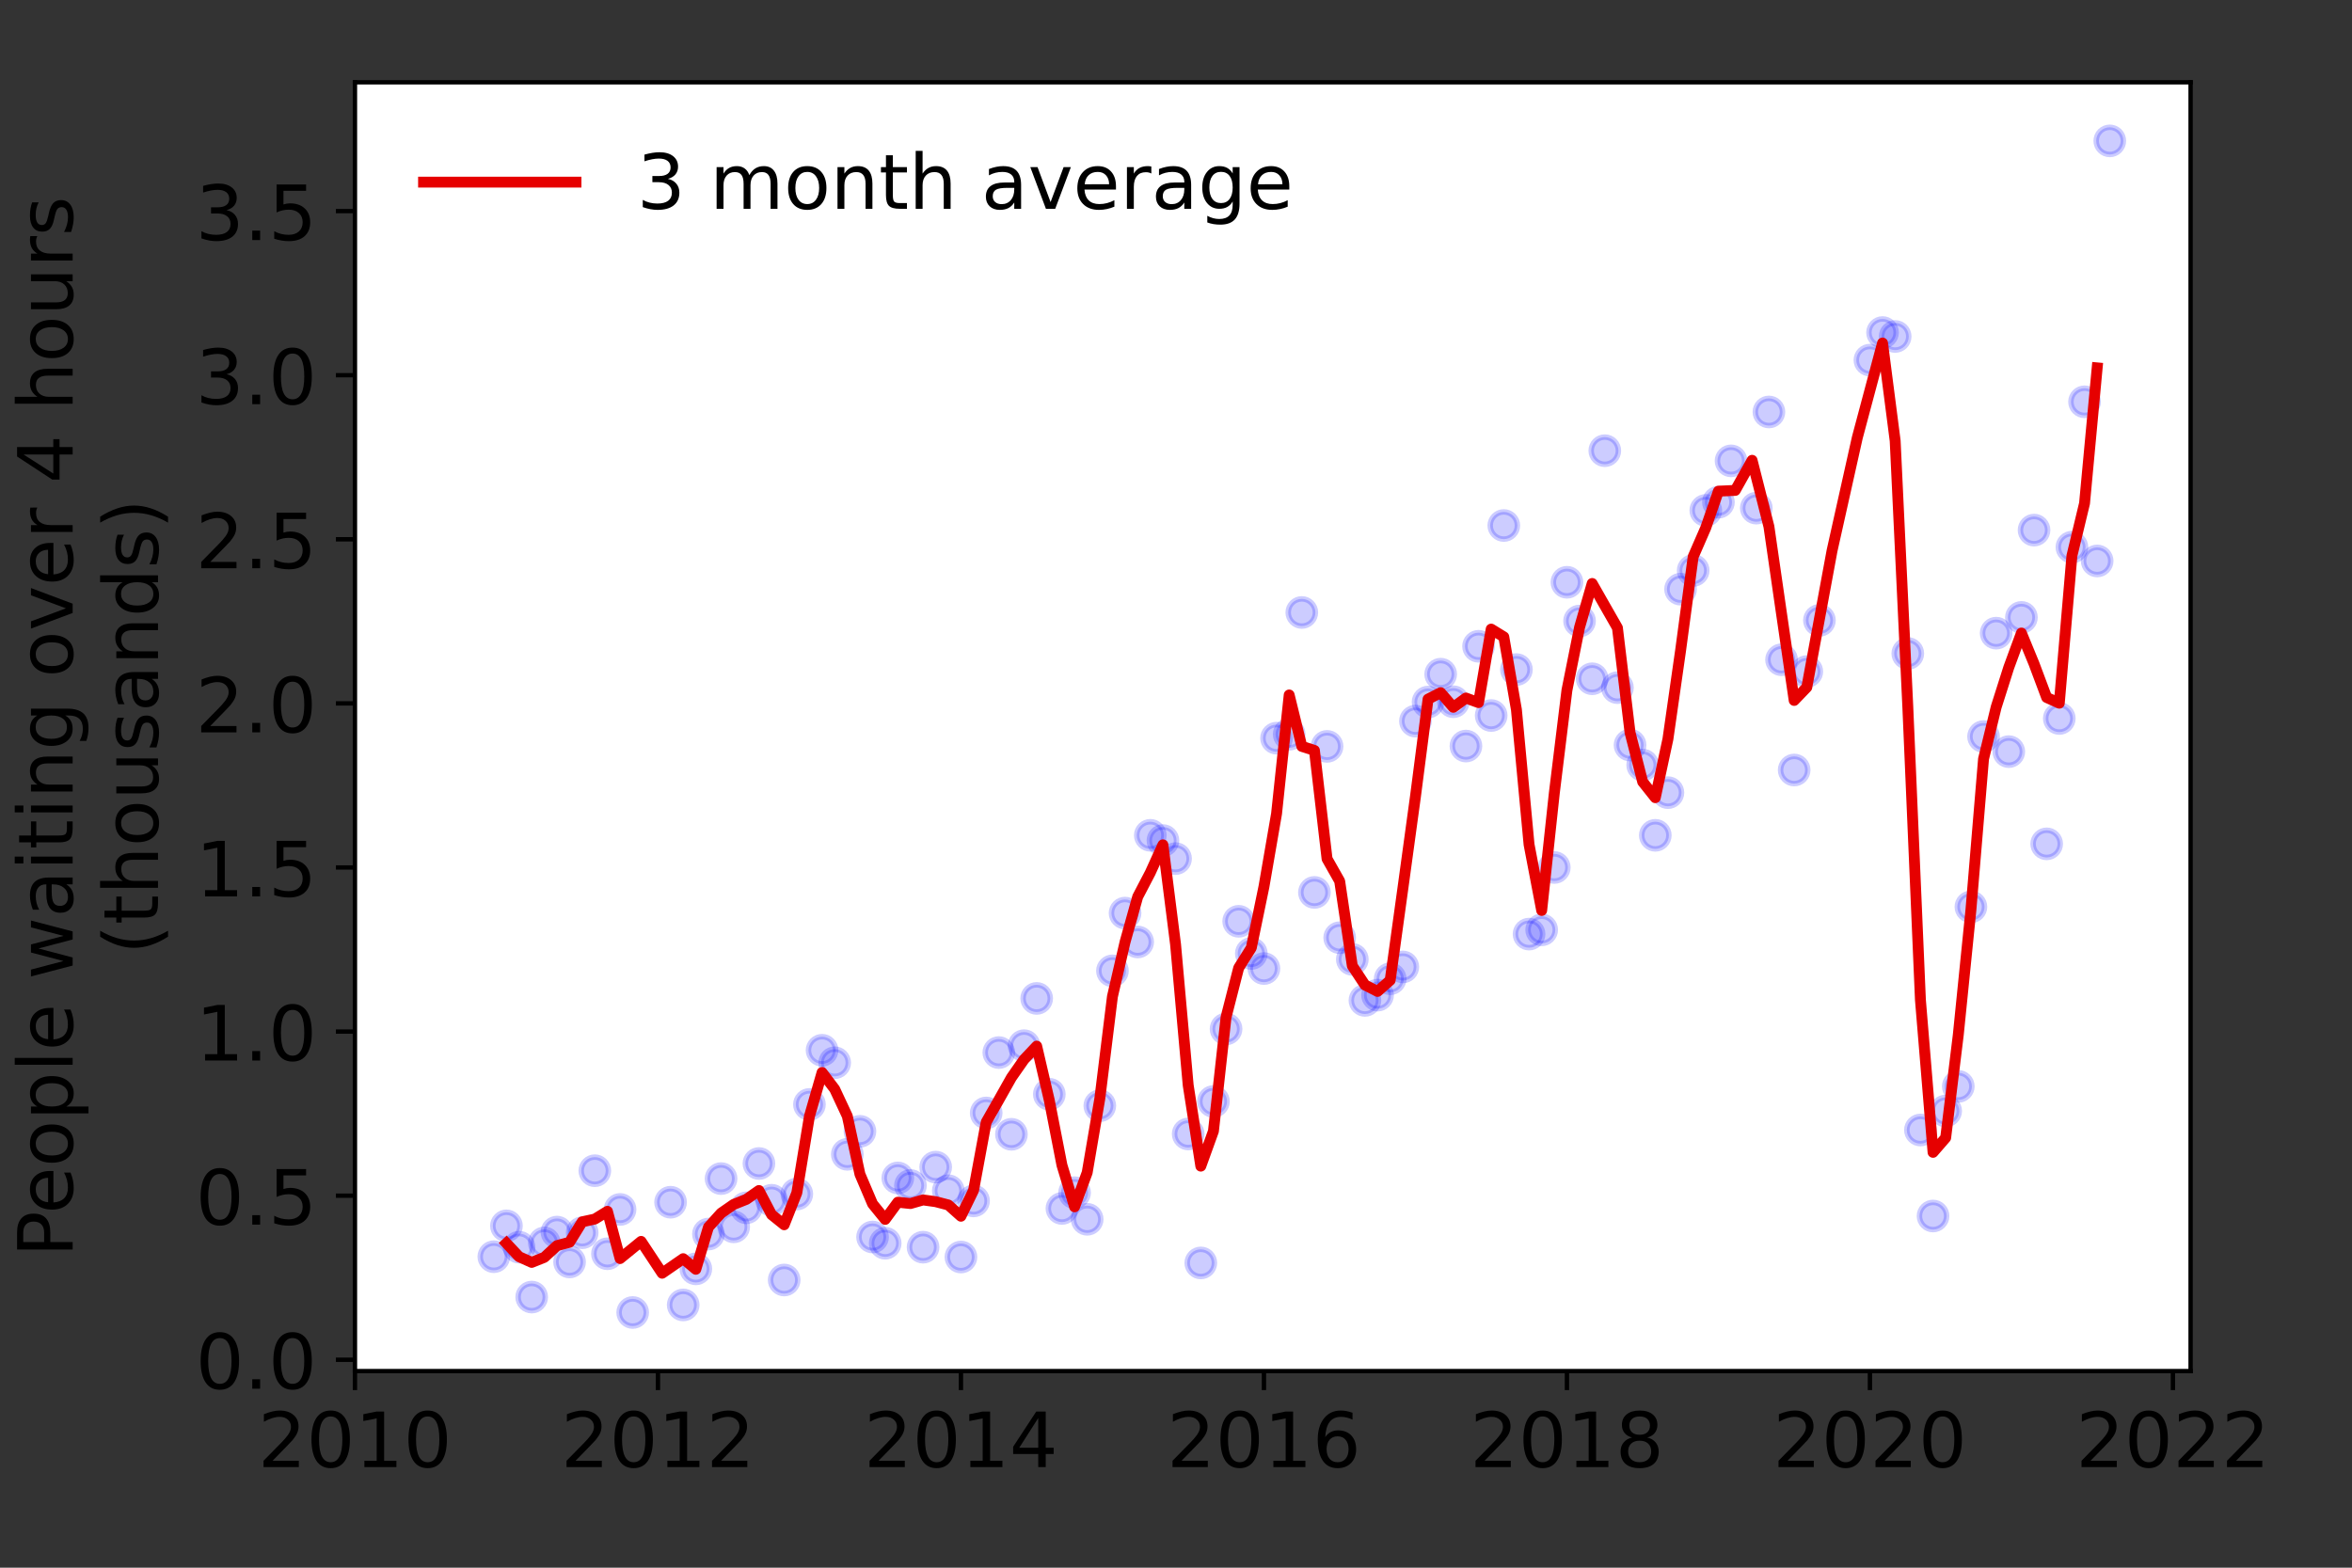 <?xml version="1.0" encoding="utf-8" standalone="no"?>
<!DOCTYPE svg PUBLIC "-//W3C//DTD SVG 1.1//EN"
  "http://www.w3.org/Graphics/SVG/1.1/DTD/svg11.dtd">
<!-- Created with matplotlib (https://matplotlib.org/) -->
<svg height="288pt" version="1.1" viewBox="0 0 432 288" width="432pt" xmlns="http://www.w3.org/2000/svg" xmlns:xlink="http://www.w3.org/1999/xlink">
 <rect x="0" y="0" width="432" height="288" fill="#333333" stroke="none"/>
 <defs>
  <style type="text/css">*{stroke-linecap:butt;stroke-linejoin:round;}</style>
 </defs>
 <g id="figure_1">
  <g id="patch_1">
   <path d="M 0 288 
L 432 288 
L 432 0 
L 0 0 
z
" style="fill:none;"/>
  </g>
  <g id="axes_1">
   <g id="patch_2">
    <path d="M 65.195 251.88 
L 402.354 251.88 
L 402.354 15.12 
L 65.195 15.12 
z
" style="fill:#ffffff;"/>
   </g>
   <g id="matplotlib.axis_1">
    <g id="xtick_1">
     <g id="line2d_1">
      <defs>
       <path d="M 0 0 
L 0 3.5 
" id="m02d54b804b" style="stroke:#000000;stroke-width:0.8;"/>
      </defs>
      <g>
       <use style="stroke:#000000;stroke-width:0.8;" x="65.195" xlink:href="#m02d54b804b" y="251.88"/>
      </g>
     </g>
     <g id="text_1">
      <!-- 2010 -->
      <g transform="translate(47.38 269.518)scale(0.14 -0.14)">
       <defs>
        <path d="M 19.188 8.297 
L 53.609 8.297 
L 53.609 0 
L 7.328 0 
L 7.328 8.297 
Q 12.938 14.109 22.625 23.891 
Q 32.328 33.688 34.812 36.531 
Q 39.547 41.844 41.422 45.531 
Q 43.312 49.219 43.312 52.781 
Q 43.312 58.594 39.234 62.25 
Q 35.156 65.922 28.609 65.922 
Q 23.969 65.922 18.812 64.312 
Q 13.672 62.703 7.812 59.422 
L 7.812 69.391 
Q 13.766 71.781 18.938 73 
Q 24.125 74.219 28.422 74.219 
Q 39.75 74.219 46.484 68.547 
Q 53.219 62.891 53.219 53.422 
Q 53.219 48.922 51.531 44.891 
Q 49.859 40.875 45.406 35.406 
Q 44.188 33.984 37.641 27.219 
Q 31.109 20.453 19.188 8.297 
z
" id="DejaVuSans-50"/>
        <path d="M 31.781 66.406 
Q 24.172 66.406 20.328 58.906 
Q 16.5 51.422 16.5 36.375 
Q 16.5 21.391 20.328 13.891 
Q 24.172 6.391 31.781 6.391 
Q 39.453 6.391 43.281 13.891 
Q 47.125 21.391 47.125 36.375 
Q 47.125 51.422 43.281 58.906 
Q 39.453 66.406 31.781 66.406 
z
M 31.781 74.219 
Q 44.047 74.219 50.516 64.516 
Q 56.984 54.828 56.984 36.375 
Q 56.984 17.969 50.516 8.266 
Q 44.047 -1.422 31.781 -1.422 
Q 19.531 -1.422 13.062 8.266 
Q 6.594 17.969 6.594 36.375 
Q 6.594 54.828 13.062 64.516 
Q 19.531 74.219 31.781 74.219 
z
" id="DejaVuSans-48"/>
        <path d="M 12.406 8.297 
L 28.516 8.297 
L 28.516 63.922 
L 10.984 60.406 
L 10.984 69.391 
L 28.422 72.906 
L 38.281 72.906 
L 38.281 8.297 
L 54.391 8.297 
L 54.391 0 
L 12.406 0 
z
" id="DejaVuSans-49"/>
       </defs>
       <use xlink:href="#DejaVuSans-50"/>
       <use x="63.623" xlink:href="#DejaVuSans-48"/>
       <use x="127.246" xlink:href="#DejaVuSans-49"/>
       <use x="190.869" xlink:href="#DejaVuSans-48"/>
      </g>
     </g>
    </g>
    <g id="xtick_2">
     <g id="line2d_2">
      <g>
       <use style="stroke:#000000;stroke-width:0.8;" x="120.847" xlink:href="#m02d54b804b" y="251.88"/>
      </g>
     </g>
     <g id="text_2">
      <!-- 2012 -->
      <g transform="translate(103.032 269.518)scale(0.14 -0.14)">
       <use xlink:href="#DejaVuSans-50"/>
       <use x="63.623" xlink:href="#DejaVuSans-48"/>
       <use x="127.246" xlink:href="#DejaVuSans-49"/>
       <use x="190.869" xlink:href="#DejaVuSans-50"/>
      </g>
     </g>
    </g>
    <g id="xtick_3">
     <g id="line2d_3">
      <g>
       <use style="stroke:#000000;stroke-width:0.8;" x="176.499" xlink:href="#m02d54b804b" y="251.88"/>
      </g>
     </g>
     <g id="text_3">
      <!-- 2014 -->
      <g transform="translate(158.684 269.518)scale(0.14 -0.14)">
       <defs>
        <path d="M 37.797 64.312 
L 12.891 25.391 
L 37.797 25.391 
z
M 35.203 72.906 
L 47.609 72.906 
L 47.609 25.391 
L 58.016 25.391 
L 58.016 17.188 
L 47.609 17.188 
L 47.609 0 
L 37.797 0 
L 37.797 17.188 
L 4.891 17.188 
L 4.891 26.703 
z
" id="DejaVuSans-52"/>
       </defs>
       <use xlink:href="#DejaVuSans-50"/>
       <use x="63.623" xlink:href="#DejaVuSans-48"/>
       <use x="127.246" xlink:href="#DejaVuSans-49"/>
       <use x="190.869" xlink:href="#DejaVuSans-52"/>
      </g>
     </g>
    </g>
    <g id="xtick_4">
     <g id="line2d_4">
      <g>
       <use style="stroke:#000000;stroke-width:0.8;" x="232.151" xlink:href="#m02d54b804b" y="251.88"/>
      </g>
     </g>
     <g id="text_4">
      <!-- 2016 -->
      <g transform="translate(214.336 269.518)scale(0.14 -0.14)">
       <defs>
        <path d="M 33.016 40.375 
Q 26.375 40.375 22.484 35.828 
Q 18.609 31.297 18.609 23.391 
Q 18.609 15.531 22.484 10.953 
Q 26.375 6.391 33.016 6.391 
Q 39.656 6.391 43.531 10.953 
Q 47.406 15.531 47.406 23.391 
Q 47.406 31.297 43.531 35.828 
Q 39.656 40.375 33.016 40.375 
z
M 52.594 71.297 
L 52.594 62.312 
Q 48.875 64.062 45.094 64.984 
Q 41.312 65.922 37.594 65.922 
Q 27.828 65.922 22.672 59.328 
Q 17.531 52.734 16.797 39.406 
Q 19.672 43.656 24.016 45.922 
Q 28.375 48.188 33.594 48.188 
Q 44.578 48.188 50.953 41.516 
Q 57.328 34.859 57.328 23.391 
Q 57.328 12.156 50.688 5.359 
Q 44.047 -1.422 33.016 -1.422 
Q 20.359 -1.422 13.672 8.266 
Q 6.984 17.969 6.984 36.375 
Q 6.984 53.656 15.188 63.938 
Q 23.391 74.219 37.203 74.219 
Q 40.922 74.219 44.703 73.484 
Q 48.484 72.75 52.594 71.297 
z
" id="DejaVuSans-54"/>
       </defs>
       <use xlink:href="#DejaVuSans-50"/>
       <use x="63.623" xlink:href="#DejaVuSans-48"/>
       <use x="127.246" xlink:href="#DejaVuSans-49"/>
       <use x="190.869" xlink:href="#DejaVuSans-54"/>
      </g>
     </g>
    </g>
    <g id="xtick_5">
     <g id="line2d_5">
      <g>
       <use style="stroke:#000000;stroke-width:0.8;" x="287.803" xlink:href="#m02d54b804b" y="251.88"/>
      </g>
     </g>
     <g id="text_5">
      <!-- 2018 -->
      <g transform="translate(269.988 269.518)scale(0.14 -0.14)">
       <defs>
        <path d="M 31.781 34.625 
Q 24.75 34.625 20.719 30.859 
Q 16.703 27.094 16.703 20.516 
Q 16.703 13.922 20.719 10.156 
Q 24.75 6.391 31.781 6.391 
Q 38.812 6.391 42.859 10.172 
Q 46.922 13.969 46.922 20.516 
Q 46.922 27.094 42.891 30.859 
Q 38.875 34.625 31.781 34.625 
z
M 21.922 38.812 
Q 15.578 40.375 12.031 44.719 
Q 8.5 49.078 8.5 55.328 
Q 8.5 64.062 14.719 69.141 
Q 20.953 74.219 31.781 74.219 
Q 42.672 74.219 48.875 69.141 
Q 55.078 64.062 55.078 55.328 
Q 55.078 49.078 51.531 44.719 
Q 48 40.375 41.703 38.812 
Q 48.828 37.156 52.797 32.312 
Q 56.781 27.484 56.781 20.516 
Q 56.781 9.906 50.312 4.234 
Q 43.844 -1.422 31.781 -1.422 
Q 19.734 -1.422 13.25 4.234 
Q 6.781 9.906 6.781 20.516 
Q 6.781 27.484 10.781 32.312 
Q 14.797 37.156 21.922 38.812 
z
M 18.312 54.391 
Q 18.312 48.734 21.844 45.562 
Q 25.391 42.391 31.781 42.391 
Q 38.141 42.391 41.719 45.562 
Q 45.312 48.734 45.312 54.391 
Q 45.312 60.062 41.719 63.234 
Q 38.141 66.406 31.781 66.406 
Q 25.391 66.406 21.844 63.234 
Q 18.312 60.062 18.312 54.391 
z
" id="DejaVuSans-56"/>
       </defs>
       <use xlink:href="#DejaVuSans-50"/>
       <use x="63.623" xlink:href="#DejaVuSans-48"/>
       <use x="127.246" xlink:href="#DejaVuSans-49"/>
       <use x="190.869" xlink:href="#DejaVuSans-56"/>
      </g>
     </g>
    </g>
    <g id="xtick_6">
     <g id="line2d_6">
      <g>
       <use style="stroke:#000000;stroke-width:0.8;" x="343.455" xlink:href="#m02d54b804b" y="251.88"/>
      </g>
     </g>
     <g id="text_6">
      <!-- 2020 -->
      <g transform="translate(325.64 269.518)scale(0.14 -0.14)">
       <use xlink:href="#DejaVuSans-50"/>
       <use x="63.623" xlink:href="#DejaVuSans-48"/>
       <use x="127.246" xlink:href="#DejaVuSans-50"/>
       <use x="190.869" xlink:href="#DejaVuSans-48"/>
      </g>
     </g>
    </g>
    <g id="xtick_7">
     <g id="line2d_7">
      <g>
       <use style="stroke:#000000;stroke-width:0.8;" x="399.107" xlink:href="#m02d54b804b" y="251.88"/>
      </g>
     </g>
     <g id="text_7">
      <!-- 2022 -->
      <g transform="translate(381.292 269.518)scale(0.14 -0.14)">
       <use xlink:href="#DejaVuSans-50"/>
       <use x="63.623" xlink:href="#DejaVuSans-48"/>
       <use x="127.246" xlink:href="#DejaVuSans-50"/>
       <use x="190.869" xlink:href="#DejaVuSans-50"/>
      </g>
     </g>
    </g>
   </g>
   <g id="matplotlib.axis_2">
    <g id="ytick_1">
     <g id="line2d_8">
      <defs>
       <path d="M 0 0 
L -3.5 0 
" id="m50d8c4275f" style="stroke:#000000;stroke-width:0.8;"/>
      </defs>
      <g>
       <use style="stroke:#000000;stroke-width:0.8;" x="65.195" xlink:href="#m50d8c4275f" y="249.8"/>
      </g>
     </g>
     <g id="text_8">
      <!-- 0.0 -->
      <g transform="translate(35.931 255.119)scale(0.14 -0.14)">
       <defs>
        <path d="M 10.688 12.406 
L 21 12.406 
L 21 0 
L 10.688 0 
z
" id="DejaVuSans-46"/>
       </defs>
       <use xlink:href="#DejaVuSans-48"/>
       <use x="63.623" xlink:href="#DejaVuSans-46"/>
       <use x="95.41" xlink:href="#DejaVuSans-48"/>
      </g>
     </g>
    </g>
    <g id="ytick_2">
     <g id="line2d_9">
      <g>
       <use style="stroke:#000000;stroke-width:0.8;" x="65.195" xlink:href="#m50d8c4275f" y="219.655"/>
      </g>
     </g>
     <g id="text_9">
      <!-- 0.5 -->
      <g transform="translate(35.931 224.974)scale(0.14 -0.14)">
       <defs>
        <path d="M 10.797 72.906 
L 49.516 72.906 
L 49.516 64.594 
L 19.828 64.594 
L 19.828 46.734 
Q 21.969 47.469 24.109 47.828 
Q 26.266 48.188 28.422 48.188 
Q 40.625 48.188 47.75 41.5 
Q 54.891 34.812 54.891 23.391 
Q 54.891 11.625 47.562 5.094 
Q 40.234 -1.422 26.906 -1.422 
Q 22.312 -1.422 17.547 -0.641 
Q 12.797 0.141 7.719 1.703 
L 7.719 11.625 
Q 12.109 9.234 16.797 8.062 
Q 21.484 6.891 26.703 6.891 
Q 35.156 6.891 40.078 11.328 
Q 45.016 15.766 45.016 23.391 
Q 45.016 31 40.078 35.438 
Q 35.156 39.891 26.703 39.891 
Q 22.75 39.891 18.812 39.016 
Q 14.891 38.141 10.797 36.281 
z
" id="DejaVuSans-53"/>
       </defs>
       <use xlink:href="#DejaVuSans-48"/>
       <use x="63.623" xlink:href="#DejaVuSans-46"/>
       <use x="95.41" xlink:href="#DejaVuSans-53"/>
      </g>
     </g>
    </g>
    <g id="ytick_3">
     <g id="line2d_10">
      <g>
       <use style="stroke:#000000;stroke-width:0.8;" x="65.195" xlink:href="#m50d8c4275f" y="189.51"/>
      </g>
     </g>
     <g id="text_10">
      <!-- 1.0 -->
      <g transform="translate(35.931 194.829)scale(0.14 -0.14)">
       <use xlink:href="#DejaVuSans-49"/>
       <use x="63.623" xlink:href="#DejaVuSans-46"/>
       <use x="95.41" xlink:href="#DejaVuSans-48"/>
      </g>
     </g>
    </g>
    <g id="ytick_4">
     <g id="line2d_11">
      <g>
       <use style="stroke:#000000;stroke-width:0.8;" x="65.195" xlink:href="#m50d8c4275f" y="159.365"/>
      </g>
     </g>
     <g id="text_11">
      <!-- 1.5 -->
      <g transform="translate(35.931 164.683)scale(0.14 -0.14)">
       <use xlink:href="#DejaVuSans-49"/>
       <use x="63.623" xlink:href="#DejaVuSans-46"/>
       <use x="95.41" xlink:href="#DejaVuSans-53"/>
      </g>
     </g>
    </g>
    <g id="ytick_5">
     <g id="line2d_12">
      <g>
       <use style="stroke:#000000;stroke-width:0.8;" x="65.195" xlink:href="#m50d8c4275f" y="129.219"/>
      </g>
     </g>
     <g id="text_12">
      <!-- 2.0 -->
      <g transform="translate(35.931 134.538)scale(0.14 -0.14)">
       <use xlink:href="#DejaVuSans-50"/>
       <use x="63.623" xlink:href="#DejaVuSans-46"/>
       <use x="95.41" xlink:href="#DejaVuSans-48"/>
      </g>
     </g>
    </g>
    <g id="ytick_6">
     <g id="line2d_13">
      <g>
       <use style="stroke:#000000;stroke-width:0.8;" x="65.195" xlink:href="#m50d8c4275f" y="99.074"/>
      </g>
     </g>
     <g id="text_13">
      <!-- 2.5 -->
      <g transform="translate(35.931 104.393)scale(0.14 -0.14)">
       <use xlink:href="#DejaVuSans-50"/>
       <use x="63.623" xlink:href="#DejaVuSans-46"/>
       <use x="95.41" xlink:href="#DejaVuSans-53"/>
      </g>
     </g>
    </g>
    <g id="ytick_7">
     <g id="line2d_14">
      <g>
       <use style="stroke:#000000;stroke-width:0.8;" x="65.195" xlink:href="#m50d8c4275f" y="68.929"/>
      </g>
     </g>
     <g id="text_14">
      <!-- 3.0 -->
      <g transform="translate(35.931 74.248)scale(0.14 -0.14)">
       <defs>
        <path d="M 40.578 39.312 
Q 47.656 37.797 51.625 33 
Q 55.609 28.219 55.609 21.188 
Q 55.609 10.406 48.188 4.484 
Q 40.766 -1.422 27.094 -1.422 
Q 22.516 -1.422 17.656 -0.516 
Q 12.797 0.391 7.625 2.203 
L 7.625 11.719 
Q 11.719 9.328 16.594 8.109 
Q 21.484 6.891 26.812 6.891 
Q 36.078 6.891 40.938 10.547 
Q 45.797 14.203 45.797 21.188 
Q 45.797 27.641 41.281 31.266 
Q 36.766 34.906 28.719 34.906 
L 20.219 34.906 
L 20.219 43.016 
L 29.109 43.016 
Q 36.375 43.016 40.234 45.922 
Q 44.094 48.828 44.094 54.297 
Q 44.094 59.906 40.109 62.906 
Q 36.141 65.922 28.719 65.922 
Q 24.656 65.922 20.016 65.031 
Q 15.375 64.156 9.812 62.312 
L 9.812 71.094 
Q 15.438 72.656 20.344 73.438 
Q 25.25 74.219 29.594 74.219 
Q 40.828 74.219 47.359 69.109 
Q 53.906 64.016 53.906 55.328 
Q 53.906 49.266 50.438 45.094 
Q 46.969 40.922 40.578 39.312 
z
" id="DejaVuSans-51"/>
       </defs>
       <use xlink:href="#DejaVuSans-51"/>
       <use x="63.623" xlink:href="#DejaVuSans-46"/>
       <use x="95.41" xlink:href="#DejaVuSans-48"/>
      </g>
     </g>
    </g>
    <g id="ytick_8">
     <g id="line2d_15">
      <g>
       <use style="stroke:#000000;stroke-width:0.8;" x="65.195" xlink:href="#m50d8c4275f" y="38.784"/>
      </g>
     </g>
     <g id="text_15">
      <!-- 3.5 -->
      <g transform="translate(35.931 44.103)scale(0.14 -0.14)">
       <use xlink:href="#DejaVuSans-51"/>
       <use x="63.623" xlink:href="#DejaVuSans-46"/>
       <use x="95.41" xlink:href="#DejaVuSans-53"/>
      </g>
     </g>
    </g>
    <g id="text_16">
     <!-- People waiting over 4 hours -->
     <g transform="translate(13.342 230.925)rotate(-90)scale(0.14 -0.14)">
      <defs>
       <path d="M 19.672 64.797 
L 19.672 37.406 
L 32.078 37.406 
Q 38.969 37.406 42.719 40.969 
Q 46.484 44.531 46.484 51.125 
Q 46.484 57.672 42.719 61.234 
Q 38.969 64.797 32.078 64.797 
z
M 9.812 72.906 
L 32.078 72.906 
Q 44.344 72.906 50.609 67.359 
Q 56.891 61.812 56.891 51.125 
Q 56.891 40.328 50.609 34.812 
Q 44.344 29.297 32.078 29.297 
L 19.672 29.297 
L 19.672 0 
L 9.812 0 
z
" id="DejaVuSans-80"/>
       <path d="M 56.203 29.594 
L 56.203 25.203 
L 14.891 25.203 
Q 15.484 15.922 20.484 11.062 
Q 25.484 6.203 34.422 6.203 
Q 39.594 6.203 44.453 7.469 
Q 49.312 8.734 54.109 11.281 
L 54.109 2.781 
Q 49.266 0.734 44.188 -0.344 
Q 39.109 -1.422 33.891 -1.422 
Q 20.797 -1.422 13.156 6.188 
Q 5.516 13.812 5.516 26.812 
Q 5.516 40.234 12.766 48.109 
Q 20.016 56 32.328 56 
Q 43.359 56 49.781 48.891 
Q 56.203 41.797 56.203 29.594 
z
M 47.219 32.234 
Q 47.125 39.594 43.094 43.984 
Q 39.062 48.391 32.422 48.391 
Q 24.906 48.391 20.391 44.141 
Q 15.875 39.891 15.188 32.172 
z
" id="DejaVuSans-101"/>
       <path d="M 30.609 48.391 
Q 23.391 48.391 19.188 42.75 
Q 14.984 37.109 14.984 27.297 
Q 14.984 17.484 19.156 11.844 
Q 23.344 6.203 30.609 6.203 
Q 37.797 6.203 41.984 11.859 
Q 46.188 17.531 46.188 27.297 
Q 46.188 37.016 41.984 42.703 
Q 37.797 48.391 30.609 48.391 
z
M 30.609 56 
Q 42.328 56 49.016 48.375 
Q 55.719 40.766 55.719 27.297 
Q 55.719 13.875 49.016 6.219 
Q 42.328 -1.422 30.609 -1.422 
Q 18.844 -1.422 12.172 6.219 
Q 5.516 13.875 5.516 27.297 
Q 5.516 40.766 12.172 48.375 
Q 18.844 56 30.609 56 
z
" id="DejaVuSans-111"/>
       <path d="M 18.109 8.203 
L 18.109 -20.797 
L 9.078 -20.797 
L 9.078 54.688 
L 18.109 54.688 
L 18.109 46.391 
Q 20.953 51.266 25.266 53.625 
Q 29.594 56 35.594 56 
Q 45.562 56 51.781 48.094 
Q 58.016 40.188 58.016 27.297 
Q 58.016 14.406 51.781 6.484 
Q 45.562 -1.422 35.594 -1.422 
Q 29.594 -1.422 25.266 0.953 
Q 20.953 3.328 18.109 8.203 
z
M 48.688 27.297 
Q 48.688 37.203 44.609 42.844 
Q 40.531 48.484 33.406 48.484 
Q 26.266 48.484 22.188 42.844 
Q 18.109 37.203 18.109 27.297 
Q 18.109 17.391 22.188 11.75 
Q 26.266 6.109 33.406 6.109 
Q 40.531 6.109 44.609 11.75 
Q 48.688 17.391 48.688 27.297 
z
" id="DejaVuSans-112"/>
       <path d="M 9.422 75.984 
L 18.406 75.984 
L 18.406 0 
L 9.422 0 
z
" id="DejaVuSans-108"/>
       <path id="DejaVuSans-32"/>
       <path d="M 4.203 54.688 
L 13.188 54.688 
L 24.422 12.016 
L 35.594 54.688 
L 46.188 54.688 
L 57.422 12.016 
L 68.609 54.688 
L 77.594 54.688 
L 63.281 0 
L 52.688 0 
L 40.922 44.828 
L 29.109 0 
L 18.5 0 
z
" id="DejaVuSans-119"/>
       <path d="M 34.281 27.484 
Q 23.391 27.484 19.188 25 
Q 14.984 22.516 14.984 16.5 
Q 14.984 11.719 18.141 8.906 
Q 21.297 6.109 26.703 6.109 
Q 34.188 6.109 38.703 11.406 
Q 43.219 16.703 43.219 25.484 
L 43.219 27.484 
z
M 52.203 31.203 
L 52.203 0 
L 43.219 0 
L 43.219 8.297 
Q 40.141 3.328 35.547 0.953 
Q 30.953 -1.422 24.312 -1.422 
Q 15.922 -1.422 10.953 3.297 
Q 6 8.016 6 15.922 
Q 6 25.141 12.172 29.828 
Q 18.359 34.516 30.609 34.516 
L 43.219 34.516 
L 43.219 35.406 
Q 43.219 41.609 39.141 45 
Q 35.062 48.391 27.688 48.391 
Q 23 48.391 18.547 47.266 
Q 14.109 46.141 10.016 43.891 
L 10.016 52.203 
Q 14.938 54.109 19.578 55.047 
Q 24.219 56 28.609 56 
Q 40.484 56 46.344 49.844 
Q 52.203 43.703 52.203 31.203 
z
" id="DejaVuSans-97"/>
       <path d="M 9.422 54.688 
L 18.406 54.688 
L 18.406 0 
L 9.422 0 
z
M 9.422 75.984 
L 18.406 75.984 
L 18.406 64.594 
L 9.422 64.594 
z
" id="DejaVuSans-105"/>
       <path d="M 18.312 70.219 
L 18.312 54.688 
L 36.812 54.688 
L 36.812 47.703 
L 18.312 47.703 
L 18.312 18.016 
Q 18.312 11.328 20.141 9.422 
Q 21.969 7.516 27.594 7.516 
L 36.812 7.516 
L 36.812 0 
L 27.594 0 
Q 17.188 0 13.234 3.875 
Q 9.281 7.766 9.281 18.016 
L 9.281 47.703 
L 2.688 47.703 
L 2.688 54.688 
L 9.281 54.688 
L 9.281 70.219 
z
" id="DejaVuSans-116"/>
       <path d="M 54.891 33.016 
L 54.891 0 
L 45.906 0 
L 45.906 32.719 
Q 45.906 40.484 42.875 44.328 
Q 39.844 48.188 33.797 48.188 
Q 26.516 48.188 22.312 43.547 
Q 18.109 38.922 18.109 30.906 
L 18.109 0 
L 9.078 0 
L 9.078 54.688 
L 18.109 54.688 
L 18.109 46.188 
Q 21.344 51.125 25.703 53.562 
Q 30.078 56 35.797 56 
Q 45.219 56 50.047 50.172 
Q 54.891 44.344 54.891 33.016 
z
" id="DejaVuSans-110"/>
       <path d="M 45.406 27.984 
Q 45.406 37.75 41.375 43.109 
Q 37.359 48.484 30.078 48.484 
Q 22.859 48.484 18.828 43.109 
Q 14.797 37.75 14.797 27.984 
Q 14.797 18.266 18.828 12.891 
Q 22.859 7.516 30.078 7.516 
Q 37.359 7.516 41.375 12.891 
Q 45.406 18.266 45.406 27.984 
z
M 54.391 6.781 
Q 54.391 -7.172 48.188 -13.984 
Q 42 -20.797 29.203 -20.797 
Q 24.469 -20.797 20.266 -20.094 
Q 16.062 -19.391 12.109 -17.922 
L 12.109 -9.188 
Q 16.062 -11.328 19.922 -12.344 
Q 23.781 -13.375 27.781 -13.375 
Q 36.625 -13.375 41.016 -8.766 
Q 45.406 -4.156 45.406 5.172 
L 45.406 9.625 
Q 42.625 4.781 38.281 2.391 
Q 33.938 0 27.875 0 
Q 17.828 0 11.672 7.656 
Q 5.516 15.328 5.516 27.984 
Q 5.516 40.672 11.672 48.328 
Q 17.828 56 27.875 56 
Q 33.938 56 38.281 53.609 
Q 42.625 51.219 45.406 46.391 
L 45.406 54.688 
L 54.391 54.688 
z
" id="DejaVuSans-103"/>
       <path d="M 2.984 54.688 
L 12.5 54.688 
L 29.594 8.797 
L 46.688 54.688 
L 56.203 54.688 
L 35.688 0 
L 23.484 0 
z
" id="DejaVuSans-118"/>
       <path d="M 41.109 46.297 
Q 39.594 47.172 37.812 47.578 
Q 36.031 48 33.891 48 
Q 26.266 48 22.188 43.047 
Q 18.109 38.094 18.109 28.812 
L 18.109 0 
L 9.078 0 
L 9.078 54.688 
L 18.109 54.688 
L 18.109 46.188 
Q 20.953 51.172 25.484 53.578 
Q 30.031 56 36.531 56 
Q 37.453 56 38.578 55.875 
Q 39.703 55.766 41.062 55.516 
z
" id="DejaVuSans-114"/>
       <path d="M 54.891 33.016 
L 54.891 0 
L 45.906 0 
L 45.906 32.719 
Q 45.906 40.484 42.875 44.328 
Q 39.844 48.188 33.797 48.188 
Q 26.516 48.188 22.312 43.547 
Q 18.109 38.922 18.109 30.906 
L 18.109 0 
L 9.078 0 
L 9.078 75.984 
L 18.109 75.984 
L 18.109 46.188 
Q 21.344 51.125 25.703 53.562 
Q 30.078 56 35.797 56 
Q 45.219 56 50.047 50.172 
Q 54.891 44.344 54.891 33.016 
z
" id="DejaVuSans-104"/>
       <path d="M 8.5 21.578 
L 8.5 54.688 
L 17.484 54.688 
L 17.484 21.922 
Q 17.484 14.156 20.5 10.266 
Q 23.531 6.391 29.594 6.391 
Q 36.859 6.391 41.078 11.031 
Q 45.312 15.672 45.312 23.688 
L 45.312 54.688 
L 54.297 54.688 
L 54.297 0 
L 45.312 0 
L 45.312 8.406 
Q 42.047 3.422 37.719 1 
Q 33.406 -1.422 27.688 -1.422 
Q 18.266 -1.422 13.375 4.438 
Q 8.5 10.297 8.5 21.578 
z
M 31.109 56 
z
" id="DejaVuSans-117"/>
       <path d="M 44.281 53.078 
L 44.281 44.578 
Q 40.484 46.531 36.375 47.5 
Q 32.281 48.484 27.875 48.484 
Q 21.188 48.484 17.844 46.438 
Q 14.5 44.391 14.5 40.281 
Q 14.5 37.156 16.891 35.375 
Q 19.281 33.594 26.516 31.984 
L 29.594 31.297 
Q 39.156 29.25 43.188 25.516 
Q 47.219 21.781 47.219 15.094 
Q 47.219 7.469 41.188 3.016 
Q 35.156 -1.422 24.609 -1.422 
Q 20.219 -1.422 15.453 -0.562 
Q 10.688 0.297 5.422 2 
L 5.422 11.281 
Q 10.406 8.688 15.234 7.391 
Q 20.062 6.109 24.812 6.109 
Q 31.156 6.109 34.562 8.281 
Q 37.984 10.453 37.984 14.406 
Q 37.984 18.062 35.516 20.016 
Q 33.062 21.969 24.703 23.781 
L 21.578 24.516 
Q 13.234 26.266 9.516 29.906 
Q 5.812 33.547 5.812 39.891 
Q 5.812 47.609 11.281 51.797 
Q 16.75 56 26.812 56 
Q 31.781 56 36.172 55.266 
Q 40.578 54.547 44.281 53.078 
z
" id="DejaVuSans-115"/>
      </defs>
      <use xlink:href="#DejaVuSans-80"/>
      <use x="56.678" xlink:href="#DejaVuSans-101"/>
      <use x="118.201" xlink:href="#DejaVuSans-111"/>
      <use x="179.383" xlink:href="#DejaVuSans-112"/>
      <use x="242.859" xlink:href="#DejaVuSans-108"/>
      <use x="270.643" xlink:href="#DejaVuSans-101"/>
      <use x="332.166" xlink:href="#DejaVuSans-32"/>
      <use x="363.953" xlink:href="#DejaVuSans-119"/>
      <use x="445.74" xlink:href="#DejaVuSans-97"/>
      <use x="507.02" xlink:href="#DejaVuSans-105"/>
      <use x="534.803" xlink:href="#DejaVuSans-116"/>
      <use x="574.012" xlink:href="#DejaVuSans-105"/>
      <use x="601.795" xlink:href="#DejaVuSans-110"/>
      <use x="665.174" xlink:href="#DejaVuSans-103"/>
      <use x="728.65" xlink:href="#DejaVuSans-32"/>
      <use x="760.438" xlink:href="#DejaVuSans-111"/>
      <use x="821.619" xlink:href="#DejaVuSans-118"/>
      <use x="880.799" xlink:href="#DejaVuSans-101"/>
      <use x="942.322" xlink:href="#DejaVuSans-114"/>
      <use x="983.436" xlink:href="#DejaVuSans-32"/>
      <use x="1015.223" xlink:href="#DejaVuSans-52"/>
      <use x="1078.846" xlink:href="#DejaVuSans-32"/>
      <use x="1110.633" xlink:href="#DejaVuSans-104"/>
      <use x="1174.012" xlink:href="#DejaVuSans-111"/>
      <use x="1235.193" xlink:href="#DejaVuSans-117"/>
      <use x="1298.572" xlink:href="#DejaVuSans-114"/>
      <use x="1339.686" xlink:href="#DejaVuSans-115"/>
     </g>
     <!-- (thousands) -->
     <g transform="translate(29.019 175.325)rotate(-90)scale(0.14 -0.14)">
      <defs>
       <path d="M 31 75.875 
Q 24.469 64.656 21.281 53.656 
Q 18.109 42.672 18.109 31.391 
Q 18.109 20.125 21.312 9.062 
Q 24.516 -2 31 -13.188 
L 23.188 -13.188 
Q 15.875 -1.703 12.234 9.375 
Q 8.594 20.453 8.594 31.391 
Q 8.594 42.281 12.203 53.312 
Q 15.828 64.359 23.188 75.875 
z
" id="DejaVuSans-40"/>
       <path d="M 45.406 46.391 
L 45.406 75.984 
L 54.391 75.984 
L 54.391 0 
L 45.406 0 
L 45.406 8.203 
Q 42.578 3.328 38.25 0.953 
Q 33.938 -1.422 27.875 -1.422 
Q 17.969 -1.422 11.734 6.484 
Q 5.516 14.406 5.516 27.297 
Q 5.516 40.188 11.734 48.094 
Q 17.969 56 27.875 56 
Q 33.938 56 38.25 53.625 
Q 42.578 51.266 45.406 46.391 
z
M 14.797 27.297 
Q 14.797 17.391 18.875 11.75 
Q 22.953 6.109 30.078 6.109 
Q 37.203 6.109 41.297 11.75 
Q 45.406 17.391 45.406 27.297 
Q 45.406 37.203 41.297 42.844 
Q 37.203 48.484 30.078 48.484 
Q 22.953 48.484 18.875 42.844 
Q 14.797 37.203 14.797 27.297 
z
" id="DejaVuSans-100"/>
       <path d="M 8.016 75.875 
L 15.828 75.875 
Q 23.141 64.359 26.781 53.312 
Q 30.422 42.281 30.422 31.391 
Q 30.422 20.453 26.781 9.375 
Q 23.141 -1.703 15.828 -13.188 
L 8.016 -13.188 
Q 14.5 -2 17.703 9.062 
Q 20.906 20.125 20.906 31.391 
Q 20.906 42.672 17.703 53.656 
Q 14.5 64.656 8.016 75.875 
z
" id="DejaVuSans-41"/>
      </defs>
      <use xlink:href="#DejaVuSans-40"/>
      <use x="39.014" xlink:href="#DejaVuSans-116"/>
      <use x="78.223" xlink:href="#DejaVuSans-104"/>
      <use x="141.602" xlink:href="#DejaVuSans-111"/>
      <use x="202.783" xlink:href="#DejaVuSans-117"/>
      <use x="266.162" xlink:href="#DejaVuSans-115"/>
      <use x="318.262" xlink:href="#DejaVuSans-97"/>
      <use x="379.541" xlink:href="#DejaVuSans-110"/>
      <use x="442.92" xlink:href="#DejaVuSans-100"/>
      <use x="506.396" xlink:href="#DejaVuSans-115"/>
      <use x="558.496" xlink:href="#DejaVuSans-41"/>
     </g>
    </g>
   </g>
   <g id="line2d_16">
    <defs>
     <path d="M 0 2.5 
C 0.663 2.5 1.299 2.237 1.768 1.768 
C 2.237 1.299 2.5 0.663 2.5 0 
C 2.5 -0.663 2.237 -1.299 1.768 -1.768 
C 1.299 -2.237 0.663 -2.5 0 -2.5 
C -0.663 -2.5 -1.299 -2.237 -1.768 -1.768 
C -2.237 -1.299 -2.5 -0.663 -2.5 0 
C -2.5 0.663 -2.237 1.299 -1.768 1.768 
C -1.299 2.237 -0.663 2.5 0 2.5 
z
" id="m2e81bf0d17" style="stroke:#0000ff;stroke-opacity:0.2;"/>
    </defs>
    <g clip-path="url(#pc6fc4acbf5)">
     <use style="fill:#0000ff;fill-opacity:0.2;stroke:#0000ff;stroke-opacity:0.2;" x="387.513" xlink:href="#m2e81bf0d17" y="25.882"/>
     <use style="fill:#0000ff;fill-opacity:0.2;stroke:#0000ff;stroke-opacity:0.2;" x="385.194" xlink:href="#m2e81bf0d17" y="103.053"/>
     <use style="fill:#0000ff;fill-opacity:0.2;stroke:#0000ff;stroke-opacity:0.2;" x="382.875" xlink:href="#m2e81bf0d17" y="73.813"/>
     <use style="fill:#0000ff;fill-opacity:0.2;stroke:#0000ff;stroke-opacity:0.2;" x="380.557" xlink:href="#m2e81bf0d17" y="100.521"/>
     <use style="fill:#0000ff;fill-opacity:0.2;stroke:#0000ff;stroke-opacity:0.2;" x="378.238" xlink:href="#m2e81bf0d17" y="131.993"/>
     <use style="fill:#0000ff;fill-opacity:0.2;stroke:#0000ff;stroke-opacity:0.2;" x="375.919" xlink:href="#m2e81bf0d17" y="155.024"/>
     <use style="fill:#0000ff;fill-opacity:0.2;stroke:#0000ff;stroke-opacity:0.2;" x="373.6" xlink:href="#m2e81bf0d17" y="97.386"/>
     <use style="fill:#0000ff;fill-opacity:0.2;stroke:#0000ff;stroke-opacity:0.2;" x="371.281" xlink:href="#m2e81bf0d17" y="113.423"/>
     <use style="fill:#0000ff;fill-opacity:0.2;stroke:#0000ff;stroke-opacity:0.2;" x="368.962" xlink:href="#m2e81bf0d17" y="138.082"/>
     <use style="fill:#0000ff;fill-opacity:0.2;stroke:#0000ff;stroke-opacity:0.2;" x="366.644" xlink:href="#m2e81bf0d17" y="116.317"/>
     <use style="fill:#0000ff;fill-opacity:0.2;stroke:#0000ff;stroke-opacity:0.2;" x="364.325" xlink:href="#m2e81bf0d17" y="135.309"/>
     <use style="fill:#0000ff;fill-opacity:0.2;stroke:#0000ff;stroke-opacity:0.2;" x="362.006" xlink:href="#m2e81bf0d17" y="166.599"/>
     <use style="fill:#0000ff;fill-opacity:0.2;stroke:#0000ff;stroke-opacity:0.2;" x="359.687" xlink:href="#m2e81bf0d17" y="199.578"/>
     <use style="fill:#0000ff;fill-opacity:0.2;stroke:#0000ff;stroke-opacity:0.2;" x="357.368" xlink:href="#m2e81bf0d17" y="204.1"/>
     <use style="fill:#0000ff;fill-opacity:0.2;stroke:#0000ff;stroke-opacity:0.2;" x="355.049" xlink:href="#m2e81bf0d17" y="223.393"/>
     <use style="fill:#0000ff;fill-opacity:0.2;stroke:#0000ff;stroke-opacity:0.2;" x="352.731" xlink:href="#m2e81bf0d17" y="207.597"/>
     <use style="fill:#0000ff;fill-opacity:0.2;stroke:#0000ff;stroke-opacity:0.2;" x="350.412" xlink:href="#m2e81bf0d17" y="120.055"/>
     <use style="fill:#0000ff;fill-opacity:0.2;stroke:#0000ff;stroke-opacity:0.2;" x="348.093" xlink:href="#m2e81bf0d17" y="61.815"/>
     <use style="fill:#0000ff;fill-opacity:0.2;stroke:#0000ff;stroke-opacity:0.2;" x="345.774" xlink:href="#m2e81bf0d17" y="61.091"/>
     <use style="fill:#0000ff;fill-opacity:0.2;stroke:#0000ff;stroke-opacity:0.2;" x="343.455" xlink:href="#m2e81bf0d17" y="66.156"/>
     <use style="fill:#0000ff;fill-opacity:0.2;stroke:#0000ff;stroke-opacity:0.2;" x="334.18" xlink:href="#m2e81bf0d17" y="113.966"/>
     <use style="fill:#0000ff;fill-opacity:0.2;stroke:#0000ff;stroke-opacity:0.2;" x="331.861" xlink:href="#m2e81bf0d17" y="123.371"/>
     <use style="fill:#0000ff;fill-opacity:0.2;stroke:#0000ff;stroke-opacity:0.2;" x="329.542" xlink:href="#m2e81bf0d17" y="141.458"/>
     <use style="fill:#0000ff;fill-opacity:0.2;stroke:#0000ff;stroke-opacity:0.2;" x="327.223" xlink:href="#m2e81bf0d17" y="121.201"/>
     <use style="fill:#0000ff;fill-opacity:0.2;stroke:#0000ff;stroke-opacity:0.2;" x="324.905" xlink:href="#m2e81bf0d17" y="75.682"/>
     <use style="fill:#0000ff;fill-opacity:0.2;stroke:#0000ff;stroke-opacity:0.2;" x="322.586" xlink:href="#m2e81bf0d17" y="93.347"/>
     <use style="fill:#0000ff;fill-opacity:0.2;stroke:#0000ff;stroke-opacity:0.2;" x="317.948" xlink:href="#m2e81bf0d17" y="84.665"/>
     <use style="fill:#0000ff;fill-opacity:0.2;stroke:#0000ff;stroke-opacity:0.2;" x="315.629" xlink:href="#m2e81bf0d17" y="92.261"/>
     <use style="fill:#0000ff;fill-opacity:0.2;stroke:#0000ff;stroke-opacity:0.2;" x="313.31" xlink:href="#m2e81bf0d17" y="93.769"/>
     <use style="fill:#0000ff;fill-opacity:0.2;stroke:#0000ff;stroke-opacity:0.2;" x="310.992" xlink:href="#m2e81bf0d17" y="104.802"/>
     <use style="fill:#0000ff;fill-opacity:0.2;stroke:#0000ff;stroke-opacity:0.2;" x="308.673" xlink:href="#m2e81bf0d17" y="108.238"/>
     <use style="fill:#0000ff;fill-opacity:0.2;stroke:#0000ff;stroke-opacity:0.2;" x="306.354" xlink:href="#m2e81bf0d17" y="145.618"/>
     <use style="fill:#0000ff;fill-opacity:0.2;stroke:#0000ff;stroke-opacity:0.2;" x="304.035" xlink:href="#m2e81bf0d17" y="153.456"/>
     <use style="fill:#0000ff;fill-opacity:0.2;stroke:#0000ff;stroke-opacity:0.2;" x="301.716" xlink:href="#m2e81bf0d17" y="140.554"/>
     <use style="fill:#0000ff;fill-opacity:0.2;stroke:#0000ff;stroke-opacity:0.2;" x="299.397" xlink:href="#m2e81bf0d17" y="136.876"/>
     <use style="fill:#0000ff;fill-opacity:0.2;stroke:#0000ff;stroke-opacity:0.2;" x="297.079" xlink:href="#m2e81bf0d17" y="126.325"/>
     <use style="fill:#0000ff;fill-opacity:0.2;stroke:#0000ff;stroke-opacity:0.2;" x="294.76" xlink:href="#m2e81bf0d17" y="82.796"/>
     <use style="fill:#0000ff;fill-opacity:0.2;stroke:#0000ff;stroke-opacity:0.2;" x="292.441" xlink:href="#m2e81bf0d17" y="124.698"/>
     <use style="fill:#0000ff;fill-opacity:0.2;stroke:#0000ff;stroke-opacity:0.2;" x="290.122" xlink:href="#m2e81bf0d17" y="114.087"/>
     <use style="fill:#0000ff;fill-opacity:0.2;stroke:#0000ff;stroke-opacity:0.2;" x="287.803" xlink:href="#m2e81bf0d17" y="106.972"/>
     <use style="fill:#0000ff;fill-opacity:0.2;stroke:#0000ff;stroke-opacity:0.2;" x="285.484" xlink:href="#m2e81bf0d17" y="159.365"/>
     <use style="fill:#0000ff;fill-opacity:0.2;stroke:#0000ff;stroke-opacity:0.2;" x="283.166" xlink:href="#m2e81bf0d17" y="170.82"/>
     <use style="fill:#0000ff;fill-opacity:0.2;stroke:#0000ff;stroke-opacity:0.2;" x="280.847" xlink:href="#m2e81bf0d17" y="171.603"/>
     <use style="fill:#0000ff;fill-opacity:0.2;stroke:#0000ff;stroke-opacity:0.2;" x="278.528" xlink:href="#m2e81bf0d17" y="123.009"/>
     <use style="fill:#0000ff;fill-opacity:0.2;stroke:#0000ff;stroke-opacity:0.2;" x="276.209" xlink:href="#m2e81bf0d17" y="96.542"/>
     <use style="fill:#0000ff;fill-opacity:0.2;stroke:#0000ff;stroke-opacity:0.2;" x="273.89" xlink:href="#m2e81bf0d17" y="131.45"/>
     <use style="fill:#0000ff;fill-opacity:0.2;stroke:#0000ff;stroke-opacity:0.2;" x="271.571" xlink:href="#m2e81bf0d17" y="118.729"/>
     <use style="fill:#0000ff;fill-opacity:0.2;stroke:#0000ff;stroke-opacity:0.2;" x="269.253" xlink:href="#m2e81bf0d17" y="137.057"/>
     <use style="fill:#0000ff;fill-opacity:0.2;stroke:#0000ff;stroke-opacity:0.2;" x="266.934" xlink:href="#m2e81bf0d17" y="128.918"/>
     <use style="fill:#0000ff;fill-opacity:0.2;stroke:#0000ff;stroke-opacity:0.2;" x="264.615" xlink:href="#m2e81bf0d17" y="123.854"/>
     <use style="fill:#0000ff;fill-opacity:0.2;stroke:#0000ff;stroke-opacity:0.2;" x="262.296" xlink:href="#m2e81bf0d17" y="128.978"/>
     <use style="fill:#0000ff;fill-opacity:0.2;stroke:#0000ff;stroke-opacity:0.2;" x="259.977" xlink:href="#m2e81bf0d17" y="132.475"/>
     <use style="fill:#0000ff;fill-opacity:0.2;stroke:#0000ff;stroke-opacity:0.2;" x="257.658" xlink:href="#m2e81bf0d17" y="177.632"/>
     <use style="fill:#0000ff;fill-opacity:0.2;stroke:#0000ff;stroke-opacity:0.2;" x="255.339" xlink:href="#m2e81bf0d17" y="179.803"/>
     <use style="fill:#0000ff;fill-opacity:0.2;stroke:#0000ff;stroke-opacity:0.2;" x="253.021" xlink:href="#m2e81bf0d17" y="182.817"/>
     <use style="fill:#0000ff;fill-opacity:0.2;stroke:#0000ff;stroke-opacity:0.2;" x="250.702" xlink:href="#m2e81bf0d17" y="183.782"/>
     <use style="fill:#0000ff;fill-opacity:0.2;stroke:#0000ff;stroke-opacity:0.2;" x="248.383" xlink:href="#m2e81bf0d17" y="176.246"/>
     <use style="fill:#0000ff;fill-opacity:0.2;stroke:#0000ff;stroke-opacity:0.2;" x="246.064" xlink:href="#m2e81bf0d17" y="172.267"/>
     <use style="fill:#0000ff;fill-opacity:0.2;stroke:#0000ff;stroke-opacity:0.2;" x="243.745" xlink:href="#m2e81bf0d17" y="137.117"/>
     <use style="fill:#0000ff;fill-opacity:0.2;stroke:#0000ff;stroke-opacity:0.2;" x="241.426" xlink:href="#m2e81bf0d17" y="163.947"/>
     <use style="fill:#0000ff;fill-opacity:0.2;stroke:#0000ff;stroke-opacity:0.2;" x="239.108" xlink:href="#m2e81bf0d17" y="112.519"/>
     <use style="fill:#0000ff;fill-opacity:0.2;stroke:#0000ff;stroke-opacity:0.2;" x="236.789" xlink:href="#m2e81bf0d17" y="134.887"/>
     <use style="fill:#0000ff;fill-opacity:0.2;stroke:#0000ff;stroke-opacity:0.2;" x="234.47" xlink:href="#m2e81bf0d17" y="135.61"/>
     <use style="fill:#0000ff;fill-opacity:0.2;stroke:#0000ff;stroke-opacity:0.2;" x="232.151" xlink:href="#m2e81bf0d17" y="177.934"/>
     <use style="fill:#0000ff;fill-opacity:0.2;stroke:#0000ff;stroke-opacity:0.2;" x="229.832" xlink:href="#m2e81bf0d17" y="175.161"/>
     <use style="fill:#0000ff;fill-opacity:0.2;stroke:#0000ff;stroke-opacity:0.2;" x="227.513" xlink:href="#m2e81bf0d17" y="169.252"/>
     <use style="fill:#0000ff;fill-opacity:0.2;stroke:#0000ff;stroke-opacity:0.2;" x="225.195" xlink:href="#m2e81bf0d17" y="189.027"/>
     <use style="fill:#0000ff;fill-opacity:0.2;stroke:#0000ff;stroke-opacity:0.2;" x="222.876" xlink:href="#m2e81bf0d17" y="202.352"/>
     <use style="fill:#0000ff;fill-opacity:0.2;stroke:#0000ff;stroke-opacity:0.2;" x="220.557" xlink:href="#m2e81bf0d17" y="232.014"/>
     <use style="fill:#0000ff;fill-opacity:0.2;stroke:#0000ff;stroke-opacity:0.2;" x="218.238" xlink:href="#m2e81bf0d17" y="208.32"/>
     <use style="fill:#0000ff;fill-opacity:0.2;stroke:#0000ff;stroke-opacity:0.2;" x="215.919" xlink:href="#m2e81bf0d17" y="157.737"/>
     <use style="fill:#0000ff;fill-opacity:0.2;stroke:#0000ff;stroke-opacity:0.2;" x="213.6" xlink:href="#m2e81bf0d17" y="154.421"/>
     <use style="fill:#0000ff;fill-opacity:0.2;stroke:#0000ff;stroke-opacity:0.2;" x="211.282" xlink:href="#m2e81bf0d17" y="153.456"/>
     <use style="fill:#0000ff;fill-opacity:0.2;stroke:#0000ff;stroke-opacity:0.2;" x="208.963" xlink:href="#m2e81bf0d17" y="173.05"/>
     <use style="fill:#0000ff;fill-opacity:0.2;stroke:#0000ff;stroke-opacity:0.2;" x="206.644" xlink:href="#m2e81bf0d17" y="167.745"/>
     <use style="fill:#0000ff;fill-opacity:0.2;stroke:#0000ff;stroke-opacity:0.2;" x="204.325" xlink:href="#m2e81bf0d17" y="178.356"/>
     <use style="fill:#0000ff;fill-opacity:0.2;stroke:#0000ff;stroke-opacity:0.2;" x="202.006" xlink:href="#m2e81bf0d17" y="203.135"/>
     <use style="fill:#0000ff;fill-opacity:0.2;stroke:#0000ff;stroke-opacity:0.2;" x="199.687" xlink:href="#m2e81bf0d17" y="223.996"/>
     <use style="fill:#0000ff;fill-opacity:0.2;stroke:#0000ff;stroke-opacity:0.2;" x="197.369" xlink:href="#m2e81bf0d17" y="219.112"/>
     <use style="fill:#0000ff;fill-opacity:0.2;stroke:#0000ff;stroke-opacity:0.2;" x="195.05" xlink:href="#m2e81bf0d17" y="222.006"/>
     <use style="fill:#0000ff;fill-opacity:0.2;stroke:#0000ff;stroke-opacity:0.2;" x="192.731" xlink:href="#m2e81bf0d17" y="201.025"/>
     <use style="fill:#0000ff;fill-opacity:0.2;stroke:#0000ff;stroke-opacity:0.2;" x="190.412" xlink:href="#m2e81bf0d17" y="183.42"/>
     <use style="fill:#0000ff;fill-opacity:0.2;stroke:#0000ff;stroke-opacity:0.2;" x="188.093" xlink:href="#m2e81bf0d17" y="192.102"/>
     <use style="fill:#0000ff;fill-opacity:0.2;stroke:#0000ff;stroke-opacity:0.2;" x="185.774" xlink:href="#m2e81bf0d17" y="208.381"/>
     <use style="fill:#0000ff;fill-opacity:0.2;stroke:#0000ff;stroke-opacity:0.2;" x="183.456" xlink:href="#m2e81bf0d17" y="193.368"/>
     <use style="fill:#0000ff;fill-opacity:0.2;stroke:#0000ff;stroke-opacity:0.2;" x="181.137" xlink:href="#m2e81bf0d17" y="204.462"/>
     <use style="fill:#0000ff;fill-opacity:0.2;stroke:#0000ff;stroke-opacity:0.2;" x="178.818" xlink:href="#m2e81bf0d17" y="220.619"/>
     <use style="fill:#0000ff;fill-opacity:0.2;stroke:#0000ff;stroke-opacity:0.2;" x="176.499" xlink:href="#m2e81bf0d17" y="230.929"/>
     <use style="fill:#0000ff;fill-opacity:0.2;stroke:#0000ff;stroke-opacity:0.2;" x="174.18" xlink:href="#m2e81bf0d17" y="218.75"/>
     <use style="fill:#0000ff;fill-opacity:0.2;stroke:#0000ff;stroke-opacity:0.2;" x="171.861" xlink:href="#m2e81bf0d17" y="214.41"/>
     <use style="fill:#0000ff;fill-opacity:0.2;stroke:#0000ff;stroke-opacity:0.2;" x="169.543" xlink:href="#m2e81bf0d17" y="229.12"/>
     <use style="fill:#0000ff;fill-opacity:0.2;stroke:#0000ff;stroke-opacity:0.2;" x="167.224" xlink:href="#m2e81bf0d17" y="217.786"/>
     <use style="fill:#0000ff;fill-opacity:0.2;stroke:#0000ff;stroke-opacity:0.2;" x="164.905" xlink:href="#m2e81bf0d17" y="216.399"/>
     <use style="fill:#0000ff;fill-opacity:0.2;stroke:#0000ff;stroke-opacity:0.2;" x="162.586" xlink:href="#m2e81bf0d17" y="228.397"/>
     <use style="fill:#0000ff;fill-opacity:0.2;stroke:#0000ff;stroke-opacity:0.2;" x="160.267" xlink:href="#m2e81bf0d17" y="227.251"/>
     <use style="fill:#0000ff;fill-opacity:0.2;stroke:#0000ff;stroke-opacity:0.2;" x="157.948" xlink:href="#m2e81bf0d17" y="207.838"/>
     <use style="fill:#0000ff;fill-opacity:0.2;stroke:#0000ff;stroke-opacity:0.2;" x="155.63" xlink:href="#m2e81bf0d17" y="212.058"/>
     <use style="fill:#0000ff;fill-opacity:0.2;stroke:#0000ff;stroke-opacity:0.2;" x="153.311" xlink:href="#m2e81bf0d17" y="195.237"/>
     <use style="fill:#0000ff;fill-opacity:0.2;stroke:#0000ff;stroke-opacity:0.2;" x="150.992" xlink:href="#m2e81bf0d17" y="192.946"/>
     <use style="fill:#0000ff;fill-opacity:0.2;stroke:#0000ff;stroke-opacity:0.2;" x="148.673" xlink:href="#m2e81bf0d17" y="202.894"/>
     <use style="fill:#0000ff;fill-opacity:0.2;stroke:#0000ff;stroke-opacity:0.2;" x="146.354" xlink:href="#m2e81bf0d17" y="219.353"/>
     <use style="fill:#0000ff;fill-opacity:0.2;stroke:#0000ff;stroke-opacity:0.2;" x="144.035" xlink:href="#m2e81bf0d17" y="235.149"/>
     <use style="fill:#0000ff;fill-opacity:0.2;stroke:#0000ff;stroke-opacity:0.2;" x="141.717" xlink:href="#m2e81bf0d17" y="220.499"/>
     <use style="fill:#0000ff;fill-opacity:0.2;stroke:#0000ff;stroke-opacity:0.2;" x="139.398" xlink:href="#m2e81bf0d17" y="213.746"/>
     <use style="fill:#0000ff;fill-opacity:0.2;stroke:#0000ff;stroke-opacity:0.2;" x="137.079" xlink:href="#m2e81bf0d17" y="221.886"/>
     <use style="fill:#0000ff;fill-opacity:0.2;stroke:#0000ff;stroke-opacity:0.2;" x="134.76" xlink:href="#m2e81bf0d17" y="225.382"/>
     <use style="fill:#0000ff;fill-opacity:0.2;stroke:#0000ff;stroke-opacity:0.2;" x="132.441" xlink:href="#m2e81bf0d17" y="216.52"/>
     <use style="fill:#0000ff;fill-opacity:0.2;stroke:#0000ff;stroke-opacity:0.2;" x="130.122" xlink:href="#m2e81bf0d17" y="226.709"/>
     <use style="fill:#0000ff;fill-opacity:0.2;stroke:#0000ff;stroke-opacity:0.2;" x="127.804" xlink:href="#m2e81bf0d17" y="233.1"/>
     <use style="fill:#0000ff;fill-opacity:0.2;stroke:#0000ff;stroke-opacity:0.2;" x="125.485" xlink:href="#m2e81bf0d17" y="239.732"/>
     <use style="fill:#0000ff;fill-opacity:0.2;stroke:#0000ff;stroke-opacity:0.2;" x="123.166" xlink:href="#m2e81bf0d17" y="220.861"/>
     <use style="fill:#0000ff;fill-opacity:0.2;stroke:#0000ff;stroke-opacity:0.2;" x="116.209" xlink:href="#m2e81bf0d17" y="241.118"/>
     <use style="fill:#0000ff;fill-opacity:0.2;stroke:#0000ff;stroke-opacity:0.2;" x="113.891" xlink:href="#m2e81bf0d17" y="222.187"/>
     <use style="fill:#0000ff;fill-opacity:0.2;stroke:#0000ff;stroke-opacity:0.2;" x="111.572" xlink:href="#m2e81bf0d17" y="230.326"/>
     <use style="fill:#0000ff;fill-opacity:0.2;stroke:#0000ff;stroke-opacity:0.2;" x="109.253" xlink:href="#m2e81bf0d17" y="215.073"/>
     <use style="fill:#0000ff;fill-opacity:0.2;stroke:#0000ff;stroke-opacity:0.2;" x="106.934" xlink:href="#m2e81bf0d17" y="226.468"/>
     <use style="fill:#0000ff;fill-opacity:0.2;stroke:#0000ff;stroke-opacity:0.2;" x="104.615" xlink:href="#m2e81bf0d17" y="231.833"/>
     <use style="fill:#0000ff;fill-opacity:0.2;stroke:#0000ff;stroke-opacity:0.2;" x="102.296" xlink:href="#m2e81bf0d17" y="226.347"/>
     <use style="fill:#0000ff;fill-opacity:0.2;stroke:#0000ff;stroke-opacity:0.2;" x="99.978" xlink:href="#m2e81bf0d17" y="228.337"/>
     <use style="fill:#0000ff;fill-opacity:0.2;stroke:#0000ff;stroke-opacity:0.2;" x="97.659" xlink:href="#m2e81bf0d17" y="238.285"/>
     <use style="fill:#0000ff;fill-opacity:0.2;stroke:#0000ff;stroke-opacity:0.2;" x="95.34" xlink:href="#m2e81bf0d17" y="229.12"/>
     <use style="fill:#0000ff;fill-opacity:0.2;stroke:#0000ff;stroke-opacity:0.2;" x="93.021" xlink:href="#m2e81bf0d17" y="225.202"/>
     <use style="fill:#0000ff;fill-opacity:0.2;stroke:#0000ff;stroke-opacity:0.2;" x="90.702" xlink:href="#m2e81bf0d17" y="230.869"/>
    </g>
   </g>
   <g id="line2d_17">
    <path clip-path="url(#pc6fc4acbf5)" d="M 385.194 67.583 
L 382.875 92.462 
L 380.557 102.109 
L 378.238 129.179 
L 375.919 128.134 
L 373.6 121.944 
L 371.281 116.297 
L 368.962 122.608 
L 366.644 129.903 
L 364.325 139.408 
L 362.006 167.162 
L 359.687 190.092 
L 357.368 209.024 
L 355.049 211.697 
L 352.731 183.682 
L 350.412 129.822 
L 348.093 80.987 
L 345.774 63.021 
L 341.136 80.404 
L 336.499 101.164 
L 331.861 126.265 
L 329.542 128.677 
L 327.223 112.78 
L 324.905 96.743 
L 321.813 84.564 
L 318.721 90.091 
L 315.629 90.232 
L 313.31 96.944 
L 310.992 102.27 
L 308.673 119.553 
L 306.354 135.771 
L 304.035 146.543 
L 301.716 143.629 
L 299.397 134.585 
L 297.079 115.333 
L 294.76 111.273 
L 292.441 107.193 
L 290.122 115.252 
L 287.803 126.808 
L 285.484 145.719 
L 283.166 167.263 
L 280.847 155.144 
L 278.528 130.385 
L 276.209 117.001 
L 273.89 115.574 
L 271.571 129.079 
L 269.253 128.235 
L 266.934 129.943 
L 264.615 127.25 
L 262.296 128.436 
L 259.977 146.362 
L 257.658 163.304 
L 255.339 180.084 
L 253.021 182.134 
L 250.702 180.948 
L 248.383 177.432 
L 246.064 161.877 
L 243.745 157.777 
L 241.426 137.861 
L 239.108 137.117 
L 236.789 127.672 
L 234.47 149.477 
L 232.151 162.902 
L 229.832 174.116 
L 227.513 177.813 
L 225.195 186.877 
L 222.876 207.798 
L 220.557 214.229 
L 218.238 199.357 
L 215.919 173.493 
L 213.6 155.205 
L 211.282 160.309 
L 208.963 164.75 
L 206.644 173.05 
L 204.325 183.079 
L 202.006 201.829 
L 199.687 215.414 
L 197.369 221.705 
L 195.05 214.048 
L 192.731 202.151 
L 190.412 192.183 
L 188.093 194.634 
L 185.774 197.95 
L 183.456 202.07 
L 181.137 206.15 
L 178.818 218.67 
L 176.499 223.433 
L 174.18 221.363 
L 171.861 220.76 
L 169.543 220.439 
L 167.224 221.102 
L 164.905 220.861 
L 162.586 224.016 
L 160.267 221.162 
L 157.948 215.716 
L 155.63 205.044 
L 153.311 200.081 
L 150.992 197.026 
L 148.673 205.065 
L 146.354 219.132 
L 144.035 225.001 
L 141.717 223.132 
L 139.398 218.71 
L 137.079 220.338 
L 134.76 221.263 
L 132.441 222.87 
L 130.122 225.443 
L 127.804 233.18 
L 125.485 231.231 
L 121.62 233.903 
L 117.755 228.055 
L 113.891 231.21 
L 111.572 222.529 
L 109.253 223.956 
L 106.934 224.458 
L 104.615 228.216 
L 102.296 228.839 
L 99.978 230.989 
L 97.659 231.914 
L 95.34 230.869 
L 93.021 228.397 
" style="fill:none;stroke:#e60000;stroke-linecap:square;stroke-width:2;"/>
   </g>
   <g id="patch_3">
    <path d="M 65.195 251.88 
L 65.195 15.12 
" style="fill:none;stroke:#000000;stroke-linecap:square;stroke-linejoin:miter;stroke-width:0.8;"/>
   </g>
   <g id="patch_4">
    <path d="M 402.354 251.88 
L 402.354 15.12 
" style="fill:none;stroke:#000000;stroke-linecap:square;stroke-linejoin:miter;stroke-width:0.8;"/>
   </g>
   <g id="patch_5">
    <path d="M 65.195 251.88 
L 402.354 251.88 
" style="fill:none;stroke:#000000;stroke-linecap:square;stroke-linejoin:miter;stroke-width:0.8;"/>
   </g>
   <g id="patch_6">
    <path d="M 65.195 15.12 
L 402.354 15.12 
" style="fill:none;stroke:#000000;stroke-linecap:square;stroke-linejoin:miter;stroke-width:0.8;"/>
   </g>
   <g id="legend_1">
    <g id="line2d_18">
     <path d="M 77.795 33.458 
L 105.795 33.458 
" style="fill:none;stroke:#e60000;stroke-linecap:square;stroke-width:2;"/>
    </g>
    <g id="line2d_19"/>
    <g id="text_17">
     <!-- 3 month average -->
     <g transform="translate(116.995 38.358)scale(0.14 -0.14)">
      <defs>
       <path d="M 52 44.188 
Q 55.375 50.25 60.062 53.125 
Q 64.75 56 71.094 56 
Q 79.641 56 84.281 50.016 
Q 88.922 44.047 88.922 33.016 
L 88.922 0 
L 79.891 0 
L 79.891 32.719 
Q 79.891 40.578 77.094 44.375 
Q 74.312 48.188 68.609 48.188 
Q 61.625 48.188 57.562 43.547 
Q 53.516 38.922 53.516 30.906 
L 53.516 0 
L 44.484 0 
L 44.484 32.719 
Q 44.484 40.625 41.703 44.406 
Q 38.922 48.188 33.109 48.188 
Q 26.219 48.188 22.156 43.531 
Q 18.109 38.875 18.109 30.906 
L 18.109 0 
L 9.078 0 
L 9.078 54.688 
L 18.109 54.688 
L 18.109 46.188 
Q 21.188 51.219 25.484 53.609 
Q 29.781 56 35.688 56 
Q 41.656 56 45.828 52.969 
Q 50 49.953 52 44.188 
z
" id="DejaVuSans-109"/>
      </defs>
      <use xlink:href="#DejaVuSans-51"/>
      <use x="63.623" xlink:href="#DejaVuSans-32"/>
      <use x="95.41" xlink:href="#DejaVuSans-109"/>
      <use x="192.822" xlink:href="#DejaVuSans-111"/>
      <use x="254.004" xlink:href="#DejaVuSans-110"/>
      <use x="317.383" xlink:href="#DejaVuSans-116"/>
      <use x="356.592" xlink:href="#DejaVuSans-104"/>
      <use x="419.971" xlink:href="#DejaVuSans-32"/>
      <use x="451.758" xlink:href="#DejaVuSans-97"/>
      <use x="513.037" xlink:href="#DejaVuSans-118"/>
      <use x="572.217" xlink:href="#DejaVuSans-101"/>
      <use x="633.74" xlink:href="#DejaVuSans-114"/>
      <use x="674.854" xlink:href="#DejaVuSans-97"/>
      <use x="736.133" xlink:href="#DejaVuSans-103"/>
      <use x="799.609" xlink:href="#DejaVuSans-101"/>
     </g>
    </g>
   </g>
  </g>
 </g>
 <defs>
  <clipPath id="pc6fc4acbf5">
   <rect height="236.76" width="337.159" x="65.195" y="15.12"/>
  </clipPath>
 </defs>
</svg>

